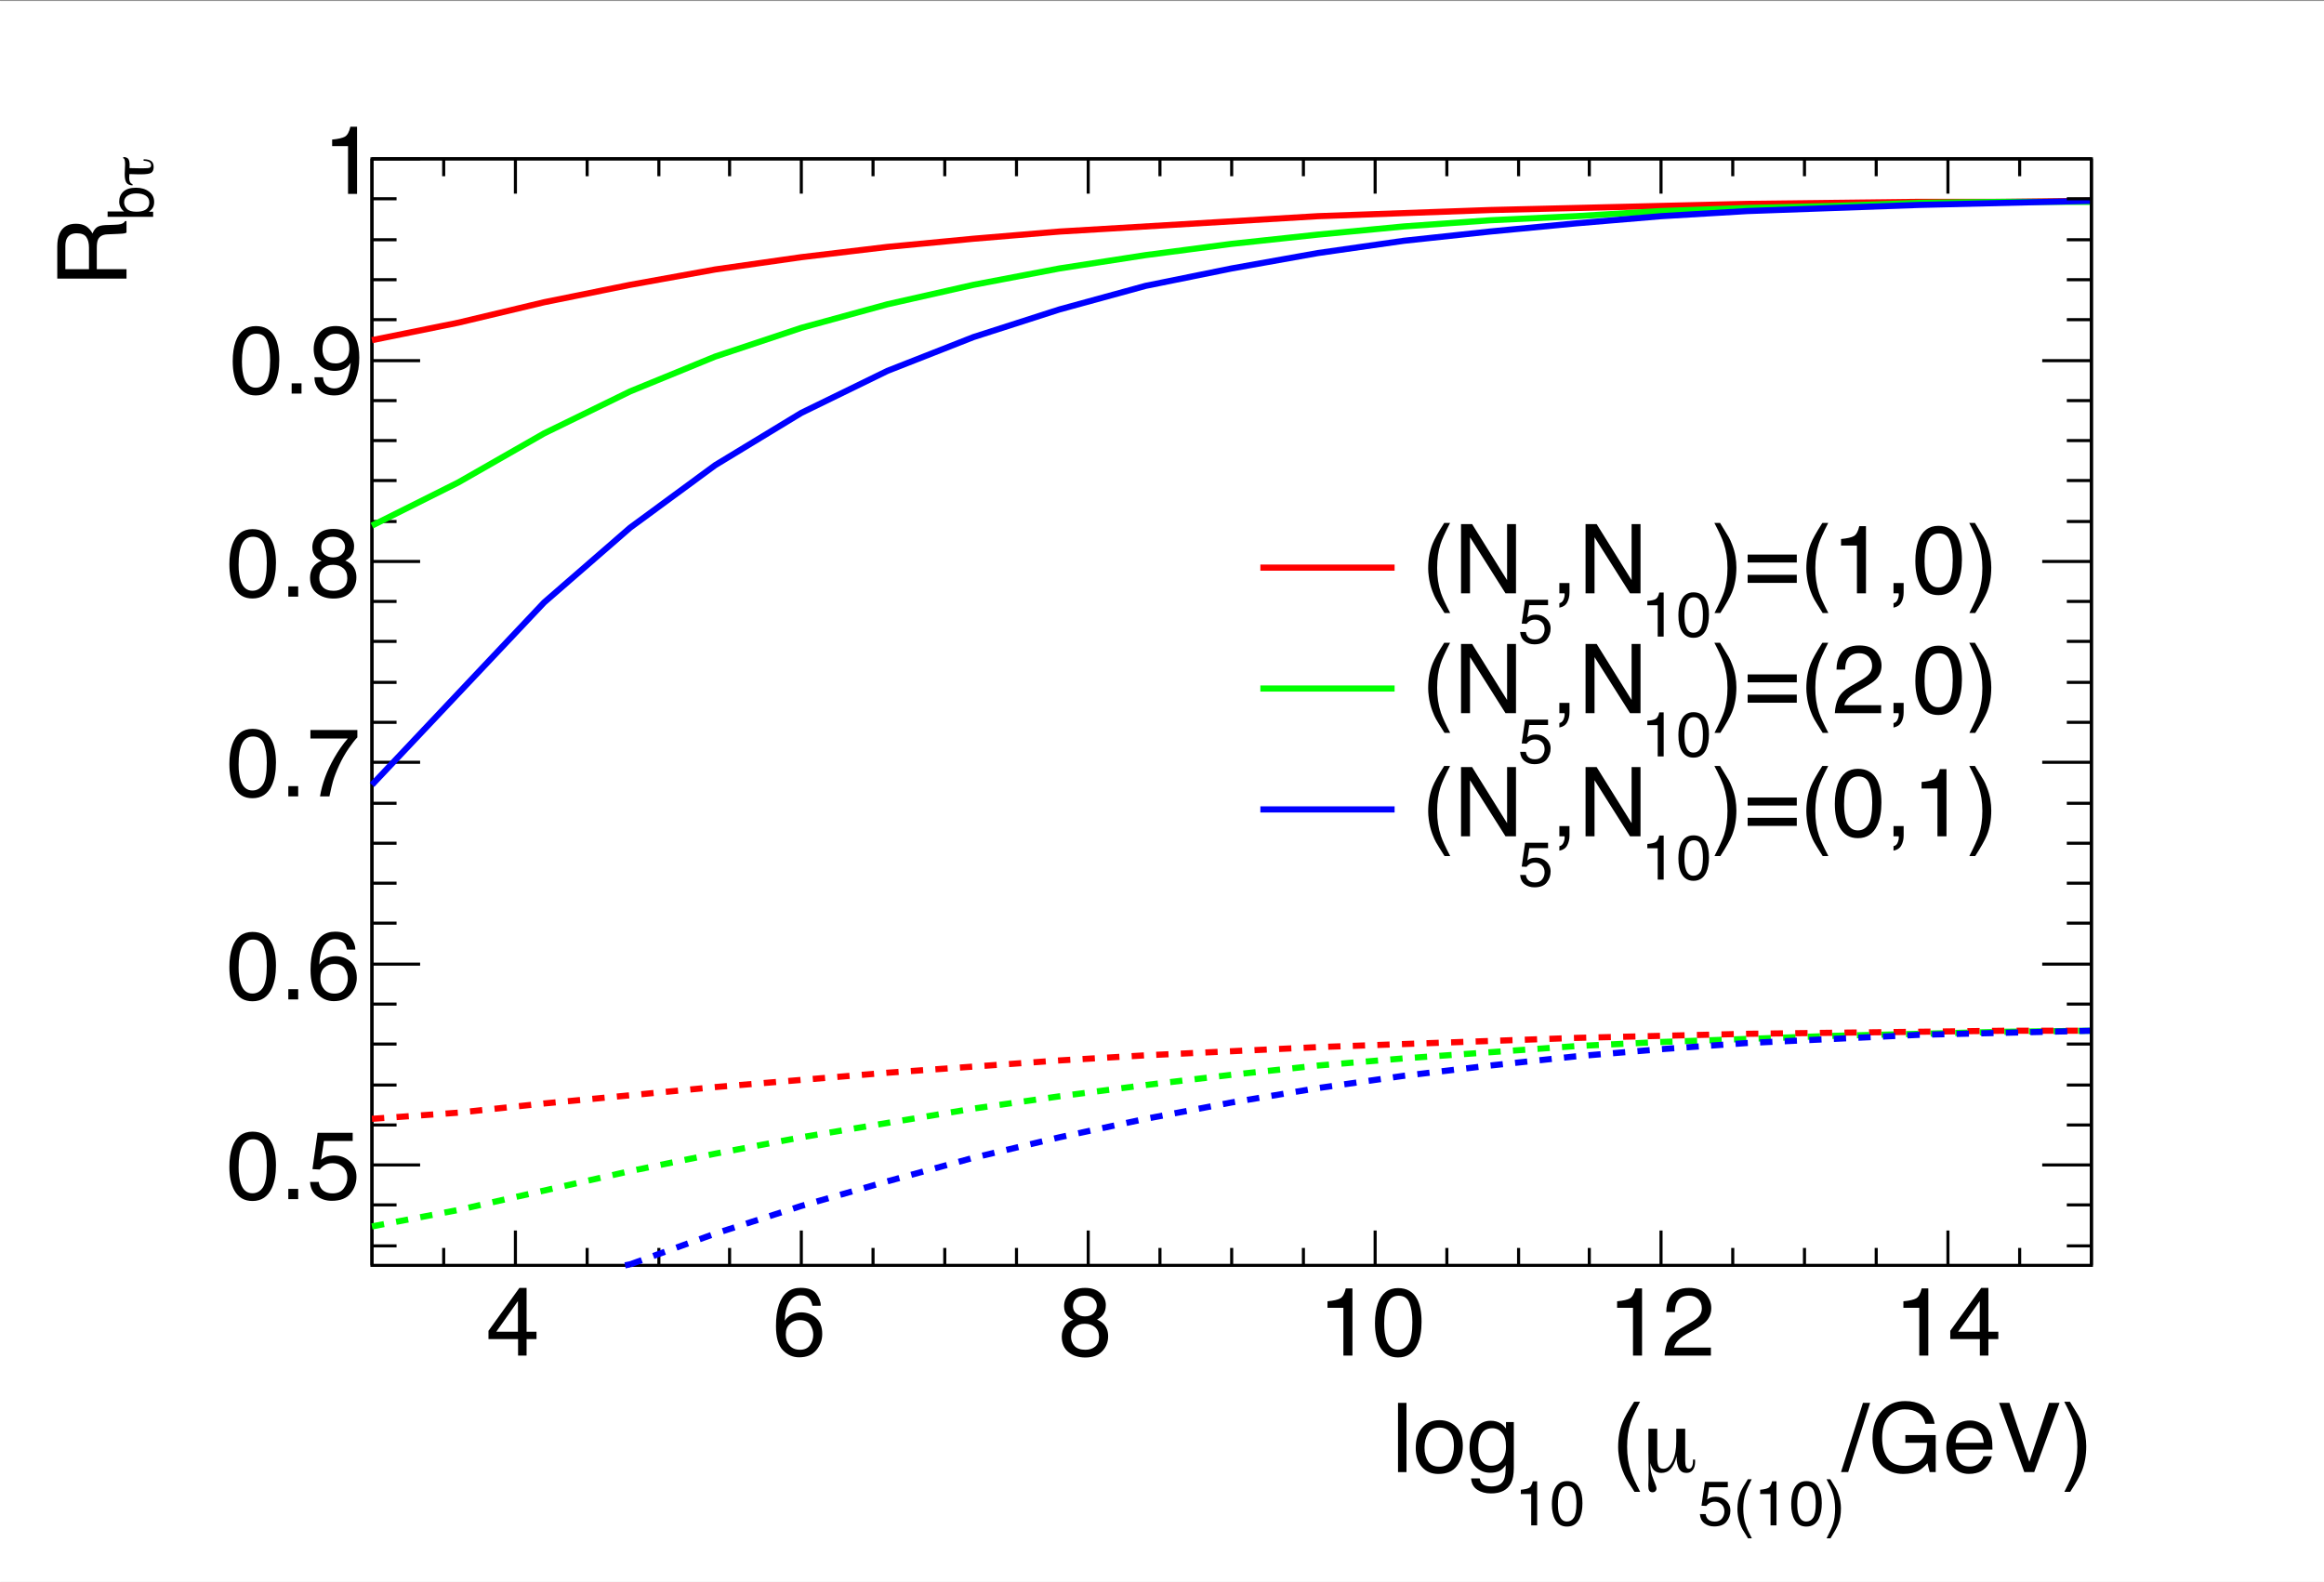 <?xml version="1.0" encoding="UTF-8"?>
<svg xmlns="http://www.w3.org/2000/svg" xmlns:xlink="http://www.w3.org/1999/xlink" width="567pt" height="386pt" viewBox="0 0 567 386" version="1.1">
<rect x="0" y="0" width="567" height="386" fill="#333333" stroke="none"/>
<defs>
<g>
<symbol overflow="visible" id="glyph0-0">
<path style="stroke:none;" d="M 0.766 0 L 0.766 -16.891 L 14.172 -16.891 L 14.172 0 Z M 12.047 -2.109 L 12.047 -14.781 L 2.875 -14.781 L 2.875 -2.109 Z M 12.047 -2.109 "/>
</symbol>
<symbol overflow="visible" id="glyph0-1">
<path style="stroke:none;" d="M 5.359 -16.891 L 7.109 -16.891 L 1.75 0 L 0 0 Z M 5.359 -16.891 "/>
</symbol>
<symbol overflow="visible" id="glyph0-2">
<path style="stroke:none;" d="M 9.094 -17.328 C 10.676 -17.328 12.047 -17.02 13.203 -16.406 C 14.891 -15.52 15.922 -13.977 16.297 -11.781 L 14.031 -11.781 C 13.75 -13.008 13.176 -13.906 12.312 -14.469 C 11.445 -15.031 10.352 -15.312 9.031 -15.312 C 7.469 -15.312 6.148 -14.723 5.078 -13.547 C 4.016 -12.379 3.484 -10.633 3.484 -8.312 C 3.484 -6.301 3.922 -4.664 4.797 -3.406 C 5.68 -2.145 7.125 -1.516 9.125 -1.516 C 10.645 -1.516 11.906 -1.957 12.906 -2.844 C 13.906 -3.727 14.414 -5.16 14.438 -7.141 L 9.156 -7.141 L 9.156 -9.031 L 16.562 -9.031 L 16.562 0 L 15.094 0 L 14.547 -2.172 C 13.773 -1.316 13.086 -0.727 12.484 -0.406 C 11.484 0.164 10.207 0.453 8.656 0.453 C 6.656 0.453 4.938 -0.195 3.5 -1.5 C 1.926 -3.125 1.141 -5.352 1.141 -8.188 C 1.141 -11.008 1.906 -13.258 3.438 -14.938 C 4.895 -16.531 6.781 -17.328 9.094 -17.328 Z M 8.719 -17.344 Z M 8.719 -17.344 "/>
</symbol>
<symbol overflow="visible" id="glyph0-3">
<path style="stroke:none;" d="M 6.641 -12.594 C 7.516 -12.594 8.363 -12.383 9.188 -11.969 C 10.008 -11.562 10.633 -11.031 11.062 -10.375 C 11.477 -9.758 11.754 -9.035 11.891 -8.203 C 12.016 -7.641 12.078 -6.738 12.078 -5.5 L 3.047 -5.5 C 3.086 -4.25 3.383 -3.242 3.938 -2.484 C 4.488 -1.734 5.344 -1.359 6.5 -1.359 C 7.582 -1.359 8.441 -1.711 9.078 -2.422 C 9.453 -2.836 9.711 -3.316 9.859 -3.859 L 11.906 -3.859 C 11.844 -3.41 11.66 -2.906 11.359 -2.344 C 11.055 -1.789 10.719 -1.336 10.344 -0.984 C 9.719 -0.367 8.941 0.039 8.016 0.25 C 7.516 0.375 6.953 0.438 6.328 0.438 C 4.797 0.438 3.492 -0.117 2.422 -1.234 C 1.359 -2.348 0.828 -3.91 0.828 -5.922 C 0.828 -7.898 1.363 -9.504 2.438 -10.734 C 3.508 -11.973 4.91 -12.594 6.641 -12.594 Z M 9.953 -7.141 C 9.859 -8.035 9.66 -8.754 9.359 -9.297 C 8.797 -10.285 7.848 -10.781 6.516 -10.781 C 5.566 -10.781 4.77 -10.438 4.125 -9.75 C 3.477 -9.07 3.141 -8.203 3.109 -7.141 Z M 6.453 -12.609 Z M 6.453 -12.609 "/>
</symbol>
<symbol overflow="visible" id="glyph0-4">
<path style="stroke:none;" d="M 3.125 -16.891 L 7.984 -2.5 L 12.781 -16.891 L 15.344 -16.891 L 9.172 0 L 6.75 0 L 0.594 -16.891 Z M 3.125 -16.891 "/>
</symbol>
<symbol overflow="visible" id="glyph0-5">
<path style="stroke:none;" d="M 0.812 4.812 C 2.031 2.426 2.816 0.691 3.172 -0.391 C 3.711 -2.035 3.984 -3.969 3.984 -6.188 C 3.984 -8.406 3.672 -10.43 3.047 -12.266 C 2.66 -13.398 1.906 -15.035 0.781 -17.172 L 2.172 -17.172 C 3.348 -15.285 4.062 -14.117 4.312 -13.672 C 4.562 -13.234 4.832 -12.629 5.125 -11.859 C 5.5 -10.898 5.766 -9.953 5.922 -9.016 C 6.078 -8.078 6.156 -7.176 6.156 -6.312 C 6.156 -4.039 5.797 -2.016 5.078 -0.234 C 4.617 0.898 3.676 2.582 2.25 4.812 Z M 0.812 4.812 "/>
</symbol>
<symbol overflow="visible" id="glyph0-6">
<path style="stroke:none;" d=""/>
</symbol>
<symbol overflow="visible" id="glyph0-7">
<path style="stroke:none;" d="M 6.969 -17.172 C 5.758 -14.828 4.977 -13.102 4.625 -12 C 4.082 -10.32 3.812 -8.383 3.812 -6.188 C 3.812 -3.957 4.117 -1.926 4.734 -0.094 C 5.117 1.039 5.875 2.676 7 4.812 L 5.609 4.812 C 4.492 3.062 3.801 1.941 3.531 1.453 C 3.258 0.973 2.969 0.32 2.656 -0.5 C 2.227 -1.633 1.93 -2.848 1.766 -4.141 C 1.672 -4.805 1.625 -5.441 1.625 -6.047 C 1.625 -8.316 1.984 -10.336 2.703 -12.109 C 3.148 -13.234 4.094 -14.922 5.531 -17.172 Z M 6.969 -17.172 "/>
</symbol>
<symbol overflow="visible" id="glyph0-8">
<path style="stroke:none;" d="M 1.578 -16.891 L 3.641 -16.891 L 3.641 0 L 1.578 0 Z M 1.578 -16.891 "/>
</symbol>
<symbol overflow="visible" id="glyph0-9">
<path style="stroke:none;" d="M 6.406 -1.328 C 7.781 -1.328 8.719 -1.848 9.219 -2.891 C 9.727 -3.93 9.984 -5.086 9.984 -6.359 C 9.984 -7.504 9.801 -8.438 9.438 -9.156 C 8.852 -10.289 7.848 -10.859 6.422 -10.859 C 5.16 -10.859 4.242 -10.375 3.672 -9.406 C 3.098 -8.445 2.812 -7.285 2.812 -5.922 C 2.812 -4.609 3.098 -3.516 3.672 -2.641 C 4.242 -1.766 5.156 -1.328 6.406 -1.328 Z M 6.484 -12.672 C 8.066 -12.672 9.406 -12.141 10.5 -11.078 C 11.602 -10.023 12.156 -8.473 12.156 -6.422 C 12.156 -4.43 11.672 -2.785 10.703 -1.484 C 9.734 -0.191 8.234 0.453 6.203 0.453 C 4.516 0.453 3.172 -0.117 2.172 -1.266 C 1.172 -2.41 0.672 -3.953 0.672 -5.891 C 0.672 -7.953 1.195 -9.598 2.25 -10.828 C 3.301 -12.055 4.711 -12.672 6.484 -12.672 Z M 6.422 -12.609 Z M 6.422 -12.609 "/>
</symbol>
<symbol overflow="visible" id="glyph0-10">
<path style="stroke:none;" d="M 5.859 -12.531 C 6.828 -12.531 7.672 -12.289 8.391 -11.812 C 8.785 -11.551 9.188 -11.16 9.594 -10.641 L 9.594 -12.203 L 11.5 -12.203 L 11.5 -1 C 11.5 0.562 11.27 1.797 10.812 2.703 C 9.945 4.367 8.32 5.203 5.938 5.203 C 4.613 5.203 3.5 4.906 2.594 4.312 C 1.688 3.719 1.18 2.789 1.078 1.531 L 3.188 1.531 C 3.281 2.082 3.477 2.508 3.781 2.812 C 4.25 3.27 4.984 3.5 5.984 3.5 C 7.578 3.5 8.617 2.938 9.109 1.812 C 9.398 1.156 9.535 -0.02 9.516 -1.719 C 9.098 -1.082 8.598 -0.609 8.016 -0.297 C 7.43 0.004 6.66 0.156 5.703 0.156 C 4.367 0.156 3.203 -0.316 2.203 -1.266 C 1.203 -2.211 0.703 -3.781 0.703 -5.969 C 0.703 -8.031 1.203 -9.641 2.203 -10.797 C 3.211 -11.953 4.43 -12.531 5.859 -12.531 Z M 9.594 -6.203 C 9.594 -7.734 9.273 -8.863 8.641 -9.594 C 8.016 -10.332 7.219 -10.703 6.25 -10.703 C 4.789 -10.703 3.789 -10.02 3.25 -8.656 C 2.969 -7.926 2.828 -6.973 2.828 -5.797 C 2.828 -4.41 3.109 -3.352 3.672 -2.625 C 4.234 -1.906 4.988 -1.547 5.938 -1.547 C 7.426 -1.547 8.473 -2.211 9.078 -3.547 C 9.422 -4.305 9.594 -5.191 9.594 -6.203 Z M 6.109 -12.609 Z M 6.109 -12.609 "/>
</symbol>
<symbol overflow="visible" id="glyph0-11">
<path style="stroke:none;" d="M 7.781 -5.828 L 7.781 -13.297 L 2.5 -5.828 Z M 7.812 0 L 7.812 -4.031 L 0.594 -4.031 L 0.594 -6.047 L 8.141 -16.516 L 9.891 -16.516 L 9.891 -5.828 L 12.312 -5.828 L 12.312 -4.031 L 9.891 -4.031 L 9.891 0 Z M 7.812 0 "/>
</symbol>
<symbol overflow="visible" id="glyph0-12">
<path style="stroke:none;" d="M 6.891 -16.531 C 8.723 -16.531 10 -16.051 10.719 -15.094 C 11.445 -14.145 11.812 -13.164 11.812 -12.156 L 9.766 -12.156 C 9.648 -12.801 9.457 -13.312 9.188 -13.688 C 8.688 -14.375 7.93 -14.719 6.922 -14.719 C 5.766 -14.719 4.844 -14.18 4.156 -13.109 C 3.477 -12.047 3.102 -10.516 3.031 -8.516 C 3.5 -9.211 4.094 -9.734 4.812 -10.078 C 5.477 -10.391 6.219 -10.547 7.031 -10.547 C 8.406 -10.547 9.602 -10.102 10.625 -9.219 C 11.656 -8.344 12.172 -7.031 12.172 -5.281 C 12.172 -3.781 11.68 -2.453 10.703 -1.297 C 9.734 -0.148 8.348 0.422 6.547 0.422 C 5.016 0.422 3.688 -0.16 2.562 -1.328 C 1.445 -2.492 0.891 -4.461 0.891 -7.234 C 0.891 -9.273 1.133 -11.008 1.625 -12.438 C 2.582 -15.164 4.336 -16.531 6.891 -16.531 Z M 6.734 -1.422 C 7.828 -1.422 8.641 -1.785 9.172 -2.516 C 9.711 -3.242 9.984 -4.109 9.984 -5.109 C 9.984 -5.953 9.742 -6.754 9.266 -7.516 C 8.785 -8.273 7.91 -8.656 6.641 -8.656 C 5.742 -8.656 4.957 -8.359 4.281 -7.766 C 3.613 -7.18 3.281 -6.297 3.281 -5.109 C 3.281 -4.066 3.582 -3.191 4.188 -2.484 C 4.801 -1.773 5.648 -1.422 6.734 -1.422 Z M 6.734 -1.422 "/>
</symbol>
<symbol overflow="visible" id="glyph0-13">
<path style="stroke:none;" d="M 6.406 -9.562 C 7.312 -9.562 8.02 -9.816 8.531 -10.328 C 9.051 -10.836 9.312 -11.445 9.312 -12.156 C 9.312 -12.77 9.066 -13.332 8.578 -13.844 C 8.086 -14.352 7.336 -14.609 6.328 -14.609 C 5.336 -14.609 4.617 -14.352 4.172 -13.844 C 3.723 -13.332 3.5 -12.727 3.5 -12.031 C 3.5 -11.258 3.785 -10.656 4.359 -10.219 C 4.941 -9.781 5.625 -9.562 6.406 -9.562 Z M 6.531 -1.422 C 7.488 -1.422 8.281 -1.676 8.906 -2.188 C 9.539 -2.707 9.859 -3.477 9.859 -4.5 C 9.859 -5.57 9.531 -6.383 8.875 -6.938 C 8.227 -7.488 7.395 -7.766 6.375 -7.766 C 5.383 -7.766 4.578 -7.484 3.953 -6.922 C 3.336 -6.359 3.031 -5.578 3.031 -4.578 C 3.031 -3.711 3.312 -2.969 3.875 -2.344 C 4.445 -1.727 5.332 -1.422 6.531 -1.422 Z M 3.594 -8.766 C 3.008 -9.016 2.555 -9.305 2.234 -9.641 C 1.629 -10.254 1.328 -11.051 1.328 -12.031 C 1.328 -13.25 1.77 -14.301 2.656 -15.188 C 3.551 -16.07 4.816 -16.516 6.453 -16.516 C 8.023 -16.516 9.258 -16.098 10.156 -15.266 C 11.062 -14.43 11.516 -13.457 11.516 -12.344 C 11.516 -11.32 11.254 -10.492 10.734 -9.859 C 10.441 -9.492 9.988 -9.141 9.375 -8.797 C 10.051 -8.484 10.586 -8.125 10.984 -7.719 C 11.711 -6.945 12.078 -5.945 12.078 -4.719 C 12.078 -3.27 11.586 -2.039 10.609 -1.031 C 9.641 -0.031 8.266 0.469 6.484 0.469 C 4.879 0.469 3.523 0.035 2.422 -0.828 C 1.316 -1.703 0.766 -2.969 0.766 -4.625 C 0.766 -5.594 1 -6.43 1.469 -7.141 C 1.945 -7.848 2.656 -8.391 3.594 -8.766 Z M 3.594 -8.766 "/>
</symbol>
<symbol overflow="visible" id="glyph0-14">
<path style="stroke:none;" d="M 2.25 -11.656 L 2.25 -13.25 C 3.75 -13.395 4.789 -13.633 5.375 -13.969 C 5.969 -14.312 6.41 -15.117 6.703 -16.391 L 8.328 -16.391 L 8.328 0 L 6.125 0 L 6.125 -11.656 Z M 2.25 -11.656 "/>
</symbol>
<symbol overflow="visible" id="glyph0-15">
<path style="stroke:none;" d="M 6.375 -16.469 C 8.5 -16.469 10.035 -15.586 10.984 -13.828 C 11.723 -12.473 12.094 -10.613 12.094 -8.25 C 12.094 -6.008 11.758 -4.16 11.094 -2.703 C 10.125 -0.598 8.547 0.453 6.359 0.453 C 4.379 0.453 2.906 -0.406 1.938 -2.125 C 1.133 -3.562 0.734 -5.488 0.734 -7.906 C 0.734 -9.77 0.973 -11.375 1.453 -12.719 C 2.359 -15.219 4 -16.469 6.375 -16.469 Z M 6.344 -1.438 C 7.414 -1.438 8.27 -1.91 8.906 -2.859 C 9.539 -3.805 9.859 -5.578 9.859 -8.172 C 9.859 -10.047 9.629 -11.586 9.172 -12.797 C 8.711 -14.004 7.82 -14.609 6.5 -14.609 C 5.281 -14.609 4.391 -14.035 3.828 -12.891 C 3.266 -11.742 2.984 -10.051 2.984 -7.812 C 2.984 -6.133 3.16 -4.785 3.516 -3.766 C 4.066 -2.211 5.008 -1.438 6.344 -1.438 Z M 6.344 -1.438 "/>
</symbol>
<symbol overflow="visible" id="glyph0-16">
<path style="stroke:none;" d="M 0.734 0 C 0.805 -1.414 1.098 -2.648 1.609 -3.703 C 2.117 -4.754 3.113 -5.707 4.594 -6.562 L 6.812 -7.844 C 7.801 -8.414 8.492 -8.906 8.891 -9.312 C 9.516 -9.945 9.828 -10.676 9.828 -11.5 C 9.828 -12.457 9.539 -13.219 8.969 -13.781 C 8.395 -14.344 7.629 -14.625 6.672 -14.625 C 5.254 -14.625 4.27 -14.086 3.719 -13.016 C 3.426 -12.441 3.27 -11.645 3.25 -10.625 L 1.141 -10.625 C 1.16 -12.062 1.426 -13.227 1.938 -14.125 C 2.832 -15.719 4.414 -16.516 6.688 -16.516 C 8.57 -16.516 9.945 -16.004 10.812 -14.984 C 11.688 -13.973 12.125 -12.844 12.125 -11.594 C 12.125 -10.27 11.66 -9.141 10.734 -8.203 C 10.191 -7.66 9.227 -7.004 7.844 -6.234 L 6.266 -5.359 C 5.516 -4.941 4.926 -4.547 4.5 -4.172 C 3.727 -3.504 3.242 -2.766 3.047 -1.953 L 12.031 -1.953 L 12.031 0 Z M 0.734 0 "/>
</symbol>
<symbol overflow="visible" id="glyph0-17">
<path style="stroke:none;" d="M 2.016 -2.5 L 4.422 -2.5 L 4.422 0 L 2.016 0 Z M 2.016 -2.5 "/>
</symbol>
<symbol overflow="visible" id="glyph0-18">
<path style="stroke:none;" d="M 2.906 -4.203 C 3.039 -3.016 3.586 -2.195 4.547 -1.75 C 5.035 -1.52 5.602 -1.406 6.25 -1.406 C 7.477 -1.406 8.383 -1.797 8.969 -2.578 C 9.562 -3.359 9.859 -4.223 9.859 -5.172 C 9.859 -6.328 9.508 -7.219 8.812 -7.844 C 8.113 -8.469 7.273 -8.781 6.297 -8.781 C 5.578 -8.781 4.961 -8.641 4.453 -8.359 C 3.941 -8.086 3.508 -7.707 3.156 -7.219 L 1.359 -7.328 L 2.609 -16.188 L 11.172 -16.188 L 11.172 -14.188 L 4.156 -14.188 L 3.453 -9.609 C 3.836 -9.898 4.203 -10.117 4.547 -10.266 C 5.16 -10.516 5.875 -10.641 6.688 -10.641 C 8.188 -10.641 9.461 -10.148 10.516 -9.172 C 11.566 -8.203 12.094 -6.973 12.094 -5.484 C 12.094 -3.93 11.609 -2.562 10.641 -1.375 C 9.68 -0.188 8.148 0.406 6.047 0.406 C 4.703 0.406 3.516 0.031 2.484 -0.719 C 1.453 -1.469 0.879 -2.629 0.766 -4.203 Z M 2.906 -4.203 "/>
</symbol>
<symbol overflow="visible" id="glyph0-19">
<path style="stroke:none;" d="M 12.312 -16.188 L 12.312 -14.391 C 11.781 -13.867 11.078 -12.973 10.203 -11.703 C 9.328 -10.43 8.551 -9.062 7.875 -7.594 C 7.207 -6.156 6.703 -4.848 6.359 -3.672 C 6.141 -2.91 5.852 -1.688 5.5 0 L 3.203 0 C 3.723 -3.145 4.875 -6.27 6.656 -9.375 C 7.707 -11.207 8.812 -12.785 9.969 -14.109 L 0.859 -14.109 L 0.859 -16.188 Z M 12.312 -16.188 "/>
</symbol>
<symbol overflow="visible" id="glyph0-20">
<path style="stroke:none;" d="M 3.125 -3.984 C 3.188 -2.836 3.629 -2.047 4.453 -1.609 C 4.867 -1.379 5.344 -1.266 5.875 -1.266 C 6.863 -1.266 7.707 -1.676 8.406 -2.5 C 9.102 -3.32 9.598 -4.992 9.891 -7.516 C 9.43 -6.785 8.859 -6.273 8.172 -5.984 C 7.492 -5.691 6.766 -5.547 5.984 -5.547 C 4.398 -5.547 3.145 -6.039 2.219 -7.031 C 1.301 -8.02 0.844 -9.289 0.844 -10.844 C 0.844 -12.332 1.297 -13.645 2.203 -14.781 C 3.117 -15.914 4.469 -16.484 6.25 -16.484 C 8.645 -16.484 10.297 -15.406 11.203 -13.25 C 11.711 -12.062 11.969 -10.57 11.969 -8.781 C 11.969 -6.77 11.664 -4.984 11.062 -3.422 C 10.051 -0.836 8.348 0.453 5.953 0.453 C 4.348 0.453 3.125 0.035 2.281 -0.797 C 1.445 -1.641 1.031 -2.703 1.031 -3.984 Z M 6.266 -7.359 C 7.086 -7.359 7.836 -7.629 8.516 -8.172 C 9.191 -8.711 9.531 -9.656 9.531 -11 C 9.531 -12.207 9.223 -13.109 8.609 -13.703 C 8.004 -14.305 7.234 -14.609 6.297 -14.609 C 5.273 -14.609 4.469 -14.266 3.875 -13.578 C 3.281 -12.898 2.984 -11.992 2.984 -10.859 C 2.984 -9.785 3.242 -8.93 3.766 -8.297 C 4.285 -7.672 5.117 -7.359 6.266 -7.359 Z M 6.266 -7.359 "/>
</symbol>
<symbol overflow="visible" id="glyph0-21">
<path style="stroke:none;" d="M 13.047 -9.453 L 13.047 -7.516 L 1.062 -7.516 L 1.062 -9.453 Z M 13.047 -4.516 L 13.047 -2.547 L 1.062 -2.547 L 1.062 -4.516 Z M 13.047 -4.516 "/>
</symbol>
<symbol overflow="visible" id="glyph0-22">
<path style="stroke:none;" d="M 1.953 2.406 C 2.484 2.312 2.852 1.938 3.062 1.281 C 3.188 0.938 3.25 0.602 3.25 0.281 C 3.25 0.227 3.242 0.18 3.234 0.141 C 3.234 0.098 3.223 0.051 3.203 0 L 1.953 0 L 1.953 -2.5 L 4.422 -2.5 L 4.422 -0.188 C 4.422 0.727 4.234 1.531 3.859 2.219 C 3.492 2.906 2.859 3.332 1.953 3.5 Z M 1.953 2.406 "/>
</symbol>
<symbol overflow="visible" id="glyph0-23">
<path style="stroke:none;" d="M 1.797 -16.891 L 4.5 -16.891 L 13.031 -3.203 L 13.031 -16.891 L 15.203 -16.891 L 15.203 0 L 12.641 0 L 3.984 -13.672 L 3.984 0 L 1.797 0 Z M 8.344 -16.891 Z M 8.344 -16.891 "/>
</symbol>
<symbol overflow="visible" id="glyph1-0">
<path style="stroke:none;" d="M 0.5 0 L 0.5 -11.078 L 9.281 -11.078 L 9.281 0 Z M 7.906 -1.391 L 7.906 -9.688 L 1.891 -9.688 L 1.891 -1.391 Z M 7.906 -1.391 "/>
</symbol>
<symbol overflow="visible" id="glyph1-1">
<path style="stroke:none;" d="M 1.906 -2.75 C 2 -1.977 2.359 -1.441 2.984 -1.141 C 3.305 -0.992 3.676 -0.922 4.094 -0.922 C 4.906 -0.922 5.504 -1.176 5.891 -1.688 C 6.273 -2.195 6.469 -2.766 6.469 -3.391 C 6.469 -4.141 6.238 -4.723 5.781 -5.141 C 5.32 -5.555 4.77 -5.766 4.125 -5.766 C 3.656 -5.766 3.254 -5.672 2.922 -5.484 C 2.586 -5.305 2.301 -5.055 2.062 -4.734 L 0.891 -4.797 L 1.719 -10.609 L 7.312 -10.609 L 7.312 -9.297 L 2.734 -9.297 L 2.266 -6.297 C 2.516 -6.492 2.754 -6.641 2.984 -6.734 C 3.391 -6.898 3.852 -6.984 4.375 -6.984 C 5.363 -6.984 6.203 -6.66 6.891 -6.016 C 7.586 -5.379 7.938 -4.57 7.938 -3.594 C 7.938 -2.57 7.617 -1.672 6.984 -0.891 C 6.348 -0.117 5.344 0.266 3.969 0.266 C 3.082 0.266 2.301 0.02 1.625 -0.469 C 0.957 -0.969 0.582 -1.727 0.5 -2.75 Z M 1.906 -2.75 "/>
</symbol>
<symbol overflow="visible" id="glyph1-2">
<path style="stroke:none;" d="M 4.562 -11.25 C 3.781 -9.719 3.27 -8.594 3.031 -7.875 C 2.676 -6.77 2.5 -5.5 2.5 -4.062 C 2.5 -2.602 2.703 -1.27 3.109 -0.062 C 3.359 0.688 3.852 1.758 4.594 3.156 L 3.672 3.156 C 2.941 2.008 2.488 1.273 2.312 0.953 C 2.133 0.641 1.941 0.211 1.734 -0.328 C 1.453 -1.078 1.258 -1.875 1.156 -2.719 C 1.102 -3.156 1.078 -3.57 1.078 -3.969 C 1.078 -5.457 1.305 -6.781 1.766 -7.938 C 2.066 -8.676 2.688 -9.781 3.625 -11.25 Z M 4.562 -11.25 "/>
</symbol>
<symbol overflow="visible" id="glyph1-3">
<path style="stroke:none;" d="M 1.484 -7.641 L 1.484 -8.688 C 2.461 -8.781 3.145 -8.938 3.531 -9.156 C 3.914 -9.383 4.203 -9.914 4.391 -10.75 L 5.469 -10.75 L 5.469 0 L 4.016 0 L 4.016 -7.641 Z M 1.484 -7.641 "/>
</symbol>
<symbol overflow="visible" id="glyph1-4">
<path style="stroke:none;" d="M 4.172 -10.797 C 5.566 -10.797 6.578 -10.219 7.203 -9.062 C 7.691 -8.176 7.938 -6.957 7.938 -5.406 C 7.938 -3.945 7.719 -2.734 7.281 -1.766 C 6.645 -0.391 5.609 0.297 4.172 0.297 C 2.867 0.297 1.906 -0.266 1.281 -1.391 C 0.75 -2.328 0.484 -3.586 0.484 -5.172 C 0.484 -6.398 0.641 -7.457 0.953 -8.344 C 1.547 -9.977 2.617 -10.797 4.172 -10.797 Z M 4.156 -0.938 C 4.863 -0.938 5.426 -1.25 5.844 -1.875 C 6.258 -2.5 6.469 -3.66 6.469 -5.359 C 6.469 -6.586 6.316 -7.598 6.016 -8.391 C 5.711 -9.18 5.129 -9.578 4.266 -9.578 C 3.461 -9.578 2.875 -9.195 2.5 -8.438 C 2.133 -7.688 1.953 -6.582 1.953 -5.125 C 1.953 -4.02 2.07 -3.133 2.312 -2.469 C 2.664 -1.445 3.281 -0.938 4.156 -0.938 Z M 4.156 -0.938 "/>
</symbol>
<symbol overflow="visible" id="glyph1-5">
<path style="stroke:none;" d="M 0.531 3.156 C 1.332 1.594 1.848 0.457 2.078 -0.25 C 2.43 -1.332 2.609 -2.602 2.609 -4.062 C 2.609 -5.508 2.406 -6.836 2 -8.047 C 1.75 -8.785 1.254 -9.852 0.516 -11.25 L 1.422 -11.25 C 2.191 -10.02 2.66 -9.258 2.828 -8.969 C 2.992 -8.676 3.172 -8.273 3.359 -7.766 C 3.598 -7.141 3.77 -6.52 3.875 -5.906 C 3.977 -5.289 4.031 -4.703 4.031 -4.141 C 4.031 -2.648 3.797 -1.32 3.328 -0.156 C 3.023 0.594 2.41 1.695 1.484 3.156 Z M 0.531 3.156 "/>
</symbol>
<symbol overflow="visible" id="glyph2-0">
<path style="stroke:none;" d="M 1.172 4.156 L 1.172 -16.609 L 12.953 -16.609 L 12.953 4.156 Z M 2.5 2.844 L 11.641 2.844 L 11.641 -15.281 L 2.5 -15.281 Z M 2.5 2.844 "/>
</symbol>
<symbol overflow="visible" id="glyph2-1">
<path style="stroke:none;" d="M 3.906 -3.594 C 3.906 -2.488 4.016 -1.75 4.234 -1.375 C 4.453 -1 4.848 -0.812 5.422 -0.812 C 6.316 -0.812 7.062 -1.441 7.656 -2.703 C 8.25 -3.961 8.547 -5.566 8.547 -7.516 L 8.547 -10.578 L 10.719 -10.578 L 10.719 -2.844 C 10.719 -2.145 10.789 -1.629 10.938 -1.297 C 11.082 -0.973 11.305 -0.812 11.609 -0.812 C 11.941 -0.812 12.191 -0.973 12.359 -1.297 C 12.535 -1.617 12.625 -2.098 12.625 -2.734 L 12.625 -3.062 L 13.125 -3.062 C 13.125 -3 13.125 -2.93 13.125 -2.859 C 13.133 -2.785 13.141 -2.68 13.141 -2.547 C 13.141 -1.672 12.953 -0.992 12.578 -0.516 C 12.211 -0.035 11.691 0.203 11.016 0.203 C 10.223 0.203 9.629 -0.129 9.234 -0.797 C 8.836 -1.473 8.633 -2.488 8.625 -3.844 C 8.258 -2.445 7.773 -1.422 7.172 -0.766 C 6.578 -0.117 5.816 0.203 4.891 0.203 C 4.203 0.203 3.629 0 3.172 -0.406 C 2.723 -0.812 2.41 -1.414 2.234 -2.219 C 2.223 -2.07 2.219 -1.848 2.219 -1.547 C 2.219 -0.555 2.469 0.547 2.969 1.766 C 3.469 2.984 3.719 3.707 3.719 3.938 C 3.719 4.238 3.629 4.477 3.453 4.656 C 3.285 4.832 3.047 4.922 2.734 4.922 C 2.379 4.922 2.117 4.789 1.953 4.531 C 1.797 4.281 1.719 3.863 1.719 3.281 C 1.719 3.133 1.734 2.676 1.766 1.906 C 1.797 1.145 1.812 0.445 1.812 -0.188 C 1.812 -0.75 1.801 -1.539 1.781 -2.562 C 1.758 -3.594 1.75 -4.344 1.75 -4.812 L 1.75 -10.578 L 3.906 -10.578 Z M 3.906 -3.594 "/>
</symbol>
<symbol overflow="visible" id="glyph3-0">
<path style="stroke:none;" d="M 2.734 -0.766 L -10.891 -0.766 L -10.891 -8.484 L 2.734 -8.484 Z M 1.875 -1.641 L 1.875 -7.625 L -10.016 -7.625 L -10.016 -1.641 Z M 1.875 -1.641 "/>
</symbol>
<symbol overflow="visible" id="glyph3-1">
<path style="stroke:none;" d="M -5.766 -3.859 C -5.68 -3.859 -5.562 -3.852 -5.406 -3.844 C -4.301 -3.812 -3.504 -3.797 -3.016 -3.797 L -2.516 -3.797 C -1.629 -3.797 -1.07 -3.848 -0.844 -3.953 C -0.613 -4.055 -0.5 -4.25 -0.5 -4.531 C -0.5 -4.895 -0.645 -5.16 -0.938 -5.328 C -1.227 -5.504 -1.691 -5.609 -2.328 -5.641 L -2.328 -6 L -2.266 -6 C -1.453 -6 -0.848 -5.848 -0.453 -5.547 C -0.066 -5.242 0.125 -4.77 0.125 -4.125 C 0.125 -3.457 -0.066 -2.988 -0.453 -2.719 C -0.836 -2.457 -1.707 -2.328 -3.062 -2.328 C -3.27 -2.328 -3.617 -2.332 -4.109 -2.344 C -4.598 -2.352 -5.16 -2.367 -5.797 -2.391 C -5.797 -2.367 -5.797 -2.332 -5.797 -2.281 C -5.828 -1.906 -5.844 -1.645 -5.844 -1.5 C -5.844 -1.062 -5.77 -0.707 -5.625 -0.438 C -5.488 -0.176 -5.289 -0.016 -5.031 0.047 L -5.031 0.375 C -5.727 0.332 -6.219 0.113 -6.5 -0.281 C -6.789 -0.688 -6.938 -1.379 -6.938 -2.359 C -6.938 -2.609 -6.922 -3.004 -6.891 -3.547 C -6.859 -4.098 -6.844 -4.52 -6.844 -4.812 C -6.844 -5.289 -6.879 -5.645 -6.953 -5.875 C -7.023 -6.113 -7.133 -6.234 -7.281 -6.234 L -7.297 -6.234 L -7.297 -6.547 C -6.723 -6.547 -6.316 -6.398 -6.078 -6.109 C -5.848 -5.828 -5.734 -5.32 -5.734 -4.594 C -5.734 -4.445 -5.742 -4.219 -5.766 -3.906 Z M -5.766 -3.859 "/>
</symbol>
<symbol overflow="visible" id="glyph4-0">
<path style="stroke:none;" d="M 0 -0.5 L -11.078 -0.5 L -11.078 -9.281 L 0 -9.281 Z M -1.391 -7.906 L -9.688 -7.906 L -9.688 -1.891 L -1.391 -1.891 Z M -1.391 -7.906 "/>
</symbol>
<symbol overflow="visible" id="glyph4-1">
<path style="stroke:none;" d="M -11.109 -0.891 L -11.109 -2.203 L -7.094 -2.203 C -7.477 -2.504 -7.77 -2.859 -7.969 -3.266 C -8.176 -3.68 -8.281 -4.129 -8.281 -4.609 C -8.281 -5.617 -7.938 -6.438 -7.25 -7.062 C -6.562 -7.688 -5.539 -8 -4.188 -8 C -2.914 -8 -1.859 -7.688 -1.016 -7.062 C -0.172 -6.445 0.25 -5.594 0.25 -4.5 C 0.25 -3.883 0.102 -3.367 -0.188 -2.953 C -0.363 -2.703 -0.645 -2.43 -1.031 -2.141 L 0 -2.141 L 0 -0.891 Z M -0.938 -4.422 C -0.938 -5.148 -1.227 -5.695 -1.812 -6.062 C -2.395 -6.426 -3.164 -6.609 -4.125 -6.609 C -4.969 -6.609 -5.672 -6.426 -6.234 -6.062 C -6.797 -5.695 -7.078 -5.16 -7.078 -4.453 C -7.078 -3.836 -6.848 -3.297 -6.391 -2.828 C -5.93 -2.367 -5.176 -2.141 -4.125 -2.141 C -3.363 -2.141 -2.75 -2.234 -2.281 -2.422 C -1.383 -2.773 -0.938 -3.441 -0.938 -4.422 Z M -0.938 -4.422 "/>
</symbol>
<symbol overflow="visible" id="glyph5-0">
<path style="stroke:none;" d="M 0 -0.766 L -16.891 -0.766 L -16.891 -14.172 L 0 -14.172 Z M -2.109 -12.047 L -14.781 -12.047 L -14.781 -2.875 L -2.109 -2.875 Z M -2.109 -12.047 "/>
</symbol>
<symbol overflow="visible" id="glyph5-1">
<path style="stroke:none;" d="M -9.156 -9.641 C -9.156 -10.711 -9.367 -11.562 -9.797 -12.188 C -10.223 -12.812 -11 -13.125 -12.125 -13.125 C -13.32 -13.125 -14.141 -12.688 -14.578 -11.812 C -14.805 -11.352 -14.922 -10.734 -14.922 -9.953 L -14.922 -4.359 L -9.156 -4.359 Z M -16.891 -2.062 L -16.891 -9.891 C -16.891 -11.172 -16.703 -12.234 -16.328 -13.078 C -15.609 -14.66 -14.281 -15.453 -12.344 -15.453 C -11.32 -15.453 -10.488 -15.242 -9.844 -14.828 C -9.207 -14.41 -8.691 -13.828 -8.297 -13.078 C -8.035 -13.734 -7.688 -14.227 -7.25 -14.562 C -6.812 -14.895 -6.098 -15.082 -5.109 -15.125 L -2.844 -15.203 C -2.207 -15.223 -1.734 -15.273 -1.422 -15.359 C -0.879 -15.492 -0.531 -15.738 -0.375 -16.094 L 0 -16.094 L 0 -13.297 C -0.145 -13.211 -0.332 -13.145 -0.562 -13.094 C -0.789 -13.051 -1.234 -13.016 -1.891 -12.984 L -4.719 -12.859 C -5.82 -12.805 -6.562 -12.395 -6.938 -11.625 C -7.145 -11.188 -7.25 -10.5 -7.25 -9.562 L -7.25 -4.359 L 0 -4.359 L 0 -2.062 Z M -16.891 -2.062 "/>
</symbol>
</g>
</defs>
<g id="surface1">
<path style="fill-rule:evenodd;fill:rgb(100%,100%,100%);fill-opacity:1;stroke-width:0.25;stroke-linecap:butt;stroke-linejoin:miter;stroke:rgb(100%,100%,100%);stroke-opacity:1;stroke-miterlimit:10;" d="M 0 385.75 L 567 385.75 L 567 0 L 0 0 Z M 0 385.75 " transform="matrix(1,0,0,-1,0,386)"/>
<path style="fill-rule:evenodd;fill:rgb(100%,100%,100%);fill-opacity:1;stroke-width:0.25;stroke-linecap:butt;stroke-linejoin:miter;stroke:rgb(100%,100%,100%);stroke-opacity:1;stroke-miterlimit:10;" d="M 90.75 347.25 L 510.25 347.25 L 510.25 77.25 L 90.75 77.25 Z M 90.75 347.25 " transform="matrix(1,0,0,-1,0,386)"/>
<path style="fill:none;stroke-width:0.75;stroke-linecap:butt;stroke-linejoin:miter;stroke:rgb(0%,0%,0%);stroke-opacity:1;stroke-miterlimit:10;" d="M 90.75 347.25 L 510.25 347.25 L 510.25 77.25 L 90.75 77.25 Z M 90.75 77.25 L 510.25 77.25 " transform="matrix(1,0,0,-1,0,386)"/>
<g style="fill:rgb(0%,0%,0%);fill-opacity:1;">
  <use xlink:href="#glyph0-1" x="449.158" y="359.197"/>
  <use xlink:href="#glyph0-2" x="455.706" y="359.197"/>
  <use xlink:href="#glyph0-3" x="474.031" y="359.197"/>
  <use xlink:href="#glyph0-4" x="487.127" y="359.197"/>
  <use xlink:href="#glyph0-5" x="502.838" y="359.197"/>
</g>
<g style="fill:rgb(0%,0%,0%);fill-opacity:1;">
  <use xlink:href="#glyph1-1" x="414.233" y="372.192"/>
  <use xlink:href="#glyph1-2" x="422.813" y="372.192"/>
  <use xlink:href="#glyph1-3" x="427.952" y="372.192"/>
  <use xlink:href="#glyph1-4" x="436.532" y="372.192"/>
  <use xlink:href="#glyph1-5" x="445.112" y="372.192"/>
</g>
<g style="fill:rgb(0%,0%,0%);fill-opacity:1;">
  <use xlink:href="#glyph2-1" x="400.425" y="359.197"/>
</g>
<g style="fill:rgb(0%,0%,0%);fill-opacity:1;">
  <use xlink:href="#glyph0-6" x="386.617" y="359.197"/>
  <use xlink:href="#glyph0-7" x="393.166" y="359.197"/>
</g>
<g style="fill:rgb(0%,0%,0%);fill-opacity:1;">
  <use xlink:href="#glyph1-3" x="369.56" y="372.192"/>
  <use xlink:href="#glyph1-4" x="378.14" y="372.192"/>
</g>
<g style="fill:rgb(0%,0%,0%);fill-opacity:1;">
  <use xlink:href="#glyph0-8" x="339.507" y="359.197"/>
  <use xlink:href="#glyph0-9" x="344.737" y="359.197"/>
  <use xlink:href="#glyph0-10" x="357.833" y="359.197"/>
</g>
<path style="fill:none;stroke-width:0.75;stroke-linecap:butt;stroke-linejoin:miter;stroke:rgb(0%,0%,0%);stroke-opacity:1;stroke-miterlimit:10;" d="M 125.75 85.75 L 125.75 77.25 M 143.25 81.5 L 143.25 77.25 M 160.75 81.5 L 160.75 77.25 M 178 81.5 L 178 77.25 M 195.5 85.75 L 195.5 77.25 M 213 81.5 L 213 77.25 M 230.5 81.5 L 230.5 77.25 M 248 81.5 L 248 77.25 M 265.5 85.75 L 265.5 77.25 M 283 81.5 L 283 77.25 M 300.5 81.5 L 300.5 77.25 M 318 81.5 L 318 77.25 M 335.5 85.75 L 335.5 77.25 M 353 81.5 L 353 77.25 M 370.5 81.5 L 370.5 77.25 M 387.75 81.5 L 387.75 77.25 M 405.25 85.75 L 405.25 77.25 M 422.75 81.5 L 422.75 77.25 M 440.25 81.5 L 440.25 77.25 M 457.75 81.5 L 457.75 77.25 M 475.25 85.75 L 475.25 77.25 M 125.75 85.75 L 125.75 77.25 M 108.25 81.5 L 108.25 77.25 M 475.25 85.75 L 475.25 77.25 M 492.75 81.5 L 492.75 77.25 " transform="matrix(1,0,0,-1,0,386)"/>
<g style="fill:rgb(0%,0%,0%);fill-opacity:1;">
  <use xlink:href="#glyph0-11" x="118.584" y="330.769"/>
  <use xlink:href="#glyph0-12" x="188.432" y="330.769"/>
  <use xlink:href="#glyph0-13" x="258.28" y="330.769"/>
</g>
<g style="fill:rgb(0%,0%,0%);fill-opacity:1;">
  <use xlink:href="#glyph0-14" x="321.632" y="330.769"/>
</g>
<g style="fill:rgb(0%,0%,0%);fill-opacity:1;">
  <use xlink:href="#glyph0-15" x="334.729" y="330.769"/>
</g>
<g style="fill:rgb(0%,0%,0%);fill-opacity:1;">
  <use xlink:href="#glyph0-14" x="392.288" y="330.769"/>
</g>
<g style="fill:rgb(0%,0%,0%);fill-opacity:1;">
  <use xlink:href="#glyph0-16" x="405.385" y="330.769"/>
</g>
<g style="fill:rgb(0%,0%,0%);fill-opacity:1;">
  <use xlink:href="#glyph0-14" x="462.132" y="330.769"/>
</g>
<g style="fill:rgb(0%,0%,0%);fill-opacity:1;">
  <use xlink:href="#glyph0-11" x="475.228" y="330.769"/>
</g>
<path style="fill:none;stroke-width:0.75;stroke-linecap:butt;stroke-linejoin:miter;stroke:rgb(0%,0%,0%);stroke-opacity:1;stroke-miterlimit:10;" d="M 90.75 77.25 L 90.75 347.25 " transform="matrix(1,0,0,-1,0,386)"/>
<g style="fill:rgb(0%,0%,0%);fill-opacity:1;">
  <use xlink:href="#glyph3-1" x="37.362" y="44.867"/>
</g>
<g style="fill:rgb(0%,0%,0%);fill-opacity:1;">
  <use xlink:href="#glyph4-1" x="37.362" y="53.803"/>
</g>
<g style="fill:rgb(0%,0%,0%);fill-opacity:1;">
  <use xlink:href="#glyph5-1" x="30.864" y="70.047"/>
</g>
<path style="fill:none;stroke-width:0.75;stroke-linecap:butt;stroke-linejoin:miter;stroke:rgb(0%,0%,0%);stroke-opacity:1;stroke-miterlimit:10;" d="M 102.5 101.75 L 90.75 101.75 M 96.75 111.5 L 90.75 111.5 M 96.75 121.25 L 90.75 121.25 M 96.75 131.25 L 90.75 131.25 M 96.75 141 L 90.75 141 M 102.5 150.75 L 90.75 150.75 M 96.75 160.75 L 90.75 160.75 M 96.75 170.5 L 90.75 170.5 M 96.75 180.25 L 90.75 180.25 M 96.75 190 L 90.75 190 M 102.5 200 L 90.75 200 M 96.75 209.75 L 90.75 209.75 M 96.75 219.5 L 90.75 219.5 M 96.75 229.5 L 90.75 229.5 M 96.75 239.25 L 90.75 239.25 M 102.5 249 L 90.75 249 M 96.75 258.75 L 90.75 258.75 M 96.75 268.75 L 90.75 268.75 M 96.75 278.5 L 90.75 278.5 M 96.75 288.25 L 90.75 288.25 M 102.5 298 L 90.75 298 M 96.75 308 L 90.75 308 M 96.75 317.75 L 90.75 317.75 M 96.75 327.5 L 90.75 327.5 M 96.75 337.5 L 90.75 337.5 M 102.5 347.25 L 90.75 347.25 M 102.5 101.75 L 90.75 101.75 M 96.75 92 L 90.75 92 M 96.75 82 L 90.75 82 " transform="matrix(1,0,0,-1,0,386)"/>
<g style="fill:rgb(0%,0%,0%);fill-opacity:1;">
  <use xlink:href="#glyph0-15" x="55.231" y="292.595"/>
  <use xlink:href="#glyph0-17" x="68.327" y="292.595"/>
  <use xlink:href="#glyph0-18" x="74.875" y="292.595"/>
</g>
<g style="fill:rgb(0%,0%,0%);fill-opacity:1;">
  <use xlink:href="#glyph0-15" x="55.231" y="243.861"/>
  <use xlink:href="#glyph0-17" x="68.327" y="243.861"/>
  <use xlink:href="#glyph0-12" x="74.875" y="243.861"/>
</g>
<g style="fill:rgb(0%,0%,0%);fill-opacity:1;">
  <use xlink:href="#glyph0-15" x="55.231" y="194.316"/>
  <use xlink:href="#glyph0-17" x="68.327" y="194.316"/>
  <use xlink:href="#glyph0-19" x="74.875" y="194.316"/>
</g>
<g style="fill:rgb(0%,0%,0%);fill-opacity:1;">
  <use xlink:href="#glyph0-15" x="55.231" y="145.582"/>
  <use xlink:href="#glyph0-17" x="68.327" y="145.582"/>
  <use xlink:href="#glyph0-13" x="74.875" y="145.582"/>
</g>
<g style="fill:rgb(0%,0%,0%);fill-opacity:1;">
  <use xlink:href="#glyph0-15" x="56.044" y="96.036"/>
  <use xlink:href="#glyph0-17" x="69.14" y="96.036"/>
  <use xlink:href="#glyph0-20" x="75.688" y="96.036"/>
</g>
<g style="fill:rgb(0%,0%,0%);fill-opacity:1;">
  <use xlink:href="#glyph0-14" x="78.785" y="47.304"/>
</g>
<path style="fill:none;stroke-width:1.5;stroke-linecap:butt;stroke-linejoin:miter;stroke:rgb(100%,0%,0%);stroke-opacity:1;stroke-dasharray:3,3;stroke-miterlimit:10;" d="M 90.75 113 L 111.75 114.5 L 132.75 116.75 L 153.75 118.75 L 174.5 120.75 L 216.5 124.25 L 258.5 127.25 L 279.5 128.5 L 321.5 130.5 L 384.5 132.75 L 405.25 133.25 L 426.25 133.75 L 489.25 134.5 L 510.25 134.5 " transform="matrix(1,0,0,-1,0,386)"/>
<path style="fill:none;stroke-width:1.5;stroke-linecap:butt;stroke-linejoin:miter;stroke:rgb(0%,100%,0%);stroke-opacity:1;stroke-dasharray:3,3;stroke-miterlimit:10;" d="M 90.75 86.75 L 111.75 90.75 L 153.75 100.25 L 174.5 104.5 L 195.5 108.5 L 237.5 115.5 L 258.5 118.5 L 279.5 121.25 L 300.5 123.75 L 321.5 126 L 342.5 127.75 L 384.5 130.75 L 405.25 131.75 L 447.25 133.25 L 489.25 134.25 L 510.25 134.5 " transform="matrix(1,0,0,-1,0,386)"/>
<path style="fill:none;stroke-width:1.5;stroke-linecap:butt;stroke-linejoin:miter;stroke:rgb(0%,0%,100%);stroke-opacity:1;stroke-dasharray:3,3;stroke-miterlimit:10;" d="M 152.5 77.25 L 153.75 77.5 M 153.75 77.5 L 174.5 85 L 195.5 91.75 L 216.5 97.75 L 237.5 103.5 L 258.5 108.5 L 279.5 113 L 300.5 117 L 321.5 120.5 L 342.5 123.5 L 363.5 126 L 384.5 128.25 L 405.25 130 L 426.25 131.5 L 468.25 133.5 L 510.25 134.5 " transform="matrix(1,0,0,-1,0,386)"/>
<path style="fill:none;stroke-width:1.5;stroke-linecap:butt;stroke-linejoin:miter;stroke:rgb(100%,0%,0%);stroke-opacity:1;stroke-miterlimit:10;" d="M 90.75 303 L 111.75 307.25 L 132.75 312.25 L 153.75 316.5 L 174.5 320.25 L 195.5 323.25 L 216.5 325.75 L 237.5 327.75 L 258.5 329.5 L 321.5 333.25 L 363.5 334.75 L 384.5 335.25 L 405.25 335.75 L 426.25 336.25 L 468.25 336.75 L 489.25 336.75 L 510.25 337 " transform="matrix(1,0,0,-1,0,386)"/>
<path style="fill:none;stroke-width:1.5;stroke-linecap:butt;stroke-linejoin:miter;stroke:rgb(0%,100%,0%);stroke-opacity:1;stroke-miterlimit:10;" d="M 90.75 257.75 L 111.75 268.25 L 132.75 280.25 L 153.75 290.5 L 174.5 299 L 195.5 306 L 216.5 311.75 L 237.5 316.5 L 258.5 320.5 L 279.5 323.75 L 300.5 326.5 L 321.5 328.75 L 342.5 330.75 L 363.5 332.25 L 384.5 333.25 L 405.25 334.5 L 426.25 335.25 L 447.25 335.75 L 468.25 336.5 L 489.25 336.75 L 510.25 336.75 " transform="matrix(1,0,0,-1,0,386)"/>
<path style="fill:none;stroke-width:1.5;stroke-linecap:butt;stroke-linejoin:miter;stroke:rgb(0%,0%,100%);stroke-opacity:1;stroke-miterlimit:10;" d="M 90.75 194.5 L 132.75 239 L 153.75 257.25 L 174.5 272.5 L 195.5 285.25 L 216.5 295.5 L 237.5 303.75 L 258.5 310.5 L 279.5 316.25 L 300.5 320.5 L 321.5 324.25 L 342.5 327.25 L 363.5 329.5 L 384.5 331.5 L 405.25 333.25 L 426.25 334.5 L 468.25 336 L 510.25 337 " transform="matrix(1,0,0,-1,0,386)"/>
<path style="fill:none;stroke-width:0.75;stroke-linecap:butt;stroke-linejoin:miter;stroke:rgb(0%,0%,0%);stroke-opacity:1;stroke-miterlimit:10;" d="M 90.75 347.25 L 510.25 347.25 M 125.75 338.75 L 125.75 347.25 M 143.25 343 L 143.25 347.25 M 160.75 343 L 160.75 347.25 M 178 343 L 178 347.25 M 195.5 338.75 L 195.5 347.25 M 213 343 L 213 347.25 M 230.5 343 L 230.5 347.25 M 248 343 L 248 347.25 M 265.5 338.75 L 265.5 347.25 M 283 343 L 283 347.25 M 300.5 343 L 300.5 347.25 M 318 343 L 318 347.25 M 335.5 338.75 L 335.5 347.25 M 353 343 L 353 347.25 M 370.5 343 L 370.5 347.25 M 387.75 343 L 387.75 347.25 M 405.25 338.75 L 405.25 347.25 M 422.75 343 L 422.75 347.25 M 440.25 343 L 440.25 347.25 M 457.75 343 L 457.75 347.25 M 475.25 338.75 L 475.25 347.25 M 125.75 338.75 L 125.75 347.25 M 108.25 343 L 108.25 347.25 M 475.25 338.75 L 475.25 347.25 M 492.75 343 L 492.75 347.25 M 510.25 77.25 L 510.25 347.25 M 498.25 101.75 L 510.25 101.75 M 504.25 111.5 L 510.25 111.5 M 504.25 121.25 L 510.25 121.25 M 504.25 131.25 L 510.25 131.25 M 504.25 141 L 510.25 141 M 498.25 150.75 L 510.25 150.75 M 504.25 160.75 L 510.25 160.75 M 504.25 170.5 L 510.25 170.5 M 504.25 180.25 L 510.25 180.25 M 504.25 190 L 510.25 190 M 498.25 200 L 510.25 200 M 504.25 209.75 L 510.25 209.75 M 504.25 219.5 L 510.25 219.5 M 504.25 229.5 L 510.25 229.5 M 504.25 239.25 L 510.25 239.25 M 498.25 249 L 510.25 249 M 504.25 258.75 L 510.25 258.75 M 504.25 268.75 L 510.25 268.75 M 504.25 278.5 L 510.25 278.5 M 504.25 288.25 L 510.25 288.25 M 498.25 298 L 510.25 298 M 504.25 308 L 510.25 308 M 504.25 317.75 L 510.25 317.75 M 504.25 327.5 L 510.25 327.5 M 504.25 337.5 L 510.25 337.5 M 498.25 347.25 L 510.25 347.25 M 498.25 101.75 L 510.25 101.75 M 504.25 92 L 510.25 92 M 504.25 82 L 510.25 82 " transform="matrix(1,0,0,-1,0,386)"/>
<g style="fill:rgb(0%,0%,0%);fill-opacity:1;">
  <use xlink:href="#glyph0-5" x="417.48" y="144.771"/>
  <use xlink:href="#glyph0-21" x="425.324" y="144.771"/>
  <use xlink:href="#glyph0-7" x="439.079" y="144.771"/>
  <use xlink:href="#glyph0-14" x="446.923" y="144.771"/>
  <use xlink:href="#glyph0-22" x="460.019" y="144.771"/>
  <use xlink:href="#glyph0-15" x="466.567" y="144.771"/>
  <use xlink:href="#glyph0-5" x="479.664" y="144.771"/>
</g>
<g style="fill:rgb(0%,0%,0%);fill-opacity:1;">
  <use xlink:href="#glyph1-3" x="400.425" y="155.33"/>
  <use xlink:href="#glyph1-4" x="409.005" y="155.33"/>
</g>
<g style="fill:rgb(0%,0%,0%);fill-opacity:1;">
  <use xlink:href="#glyph0-22" x="378.495" y="144.771"/>
  <use xlink:href="#glyph0-23" x="385.043" y="144.771"/>
</g>
<g style="fill:rgb(0%,0%,0%);fill-opacity:1;">
  <use xlink:href="#glyph1-1" x="370.373" y="156.954"/>
</g>
<g style="fill:rgb(0%,0%,0%);fill-opacity:1;">
  <use xlink:href="#glyph0-7" x="346.817" y="144.771"/>
  <use xlink:href="#glyph0-23" x="354.661" y="144.771"/>
</g>
<path style="fill:none;stroke-width:1.5;stroke-linecap:butt;stroke-linejoin:miter;stroke:rgb(100%,0%,0%);stroke-opacity:1;stroke-miterlimit:10;" d="M 307.5 247.5 L 340.25 247.5 " transform="matrix(1,0,0,-1,0,386)"/>
<g style="fill:rgb(0%,0%,0%);fill-opacity:1;">
  <use xlink:href="#glyph0-5" x="417.48" y="174.011"/>
  <use xlink:href="#glyph0-21" x="425.324" y="174.011"/>
  <use xlink:href="#glyph0-7" x="439.079" y="174.011"/>
  <use xlink:href="#glyph0-16" x="446.923" y="174.011"/>
  <use xlink:href="#glyph0-22" x="460.019" y="174.011"/>
  <use xlink:href="#glyph0-15" x="466.567" y="174.011"/>
  <use xlink:href="#glyph0-5" x="479.664" y="174.011"/>
</g>
<g style="fill:rgb(0%,0%,0%);fill-opacity:1;">
  <use xlink:href="#glyph1-3" x="400.425" y="184.57"/>
  <use xlink:href="#glyph1-4" x="409.005" y="184.57"/>
</g>
<g style="fill:rgb(0%,0%,0%);fill-opacity:1;">
  <use xlink:href="#glyph0-22" x="378.495" y="174.011"/>
  <use xlink:href="#glyph0-23" x="385.043" y="174.011"/>
</g>
<g style="fill:rgb(0%,0%,0%);fill-opacity:1;">
  <use xlink:href="#glyph1-1" x="370.373" y="186.194"/>
</g>
<g style="fill:rgb(0%,0%,0%);fill-opacity:1;">
  <use xlink:href="#glyph0-7" x="346.817" y="174.011"/>
  <use xlink:href="#glyph0-23" x="354.661" y="174.011"/>
</g>
<path style="fill:none;stroke-width:1.5;stroke-linecap:butt;stroke-linejoin:miter;stroke:rgb(0%,100%,0%);stroke-opacity:1;stroke-miterlimit:10;" d="M 307.5 218 L 340.25 218 " transform="matrix(1,0,0,-1,0,386)"/>
<g style="fill:rgb(0%,0%,0%);fill-opacity:1;">
  <use xlink:href="#glyph0-5" x="417.48" y="204.063"/>
  <use xlink:href="#glyph0-21" x="425.324" y="204.063"/>
  <use xlink:href="#glyph0-7" x="439.079" y="204.063"/>
  <use xlink:href="#glyph0-15" x="446.923" y="204.063"/>
  <use xlink:href="#glyph0-22" x="460.019" y="204.063"/>
  <use xlink:href="#glyph0-14" x="466.567" y="204.063"/>
  <use xlink:href="#glyph0-5" x="479.664" y="204.063"/>
</g>
<g style="fill:rgb(0%,0%,0%);fill-opacity:1;">
  <use xlink:href="#glyph1-3" x="400.425" y="214.622"/>
  <use xlink:href="#glyph1-4" x="409.005" y="214.622"/>
</g>
<g style="fill:rgb(0%,0%,0%);fill-opacity:1;">
  <use xlink:href="#glyph0-22" x="378.495" y="204.063"/>
  <use xlink:href="#glyph0-23" x="385.043" y="204.063"/>
</g>
<g style="fill:rgb(0%,0%,0%);fill-opacity:1;">
  <use xlink:href="#glyph1-1" x="370.373" y="216.246"/>
</g>
<g style="fill:rgb(0%,0%,0%);fill-opacity:1;">
  <use xlink:href="#glyph0-7" x="346.817" y="204.063"/>
  <use xlink:href="#glyph0-23" x="354.661" y="204.063"/>
</g>
<path style="fill:none;stroke-width:1.5;stroke-linecap:butt;stroke-linejoin:miter;stroke:rgb(0%,0%,100%);stroke-opacity:1;stroke-miterlimit:10;" d="M 307.5 188.5 L 340.25 188.5 " transform="matrix(1,0,0,-1,0,386)"/>
</g>
</svg>
